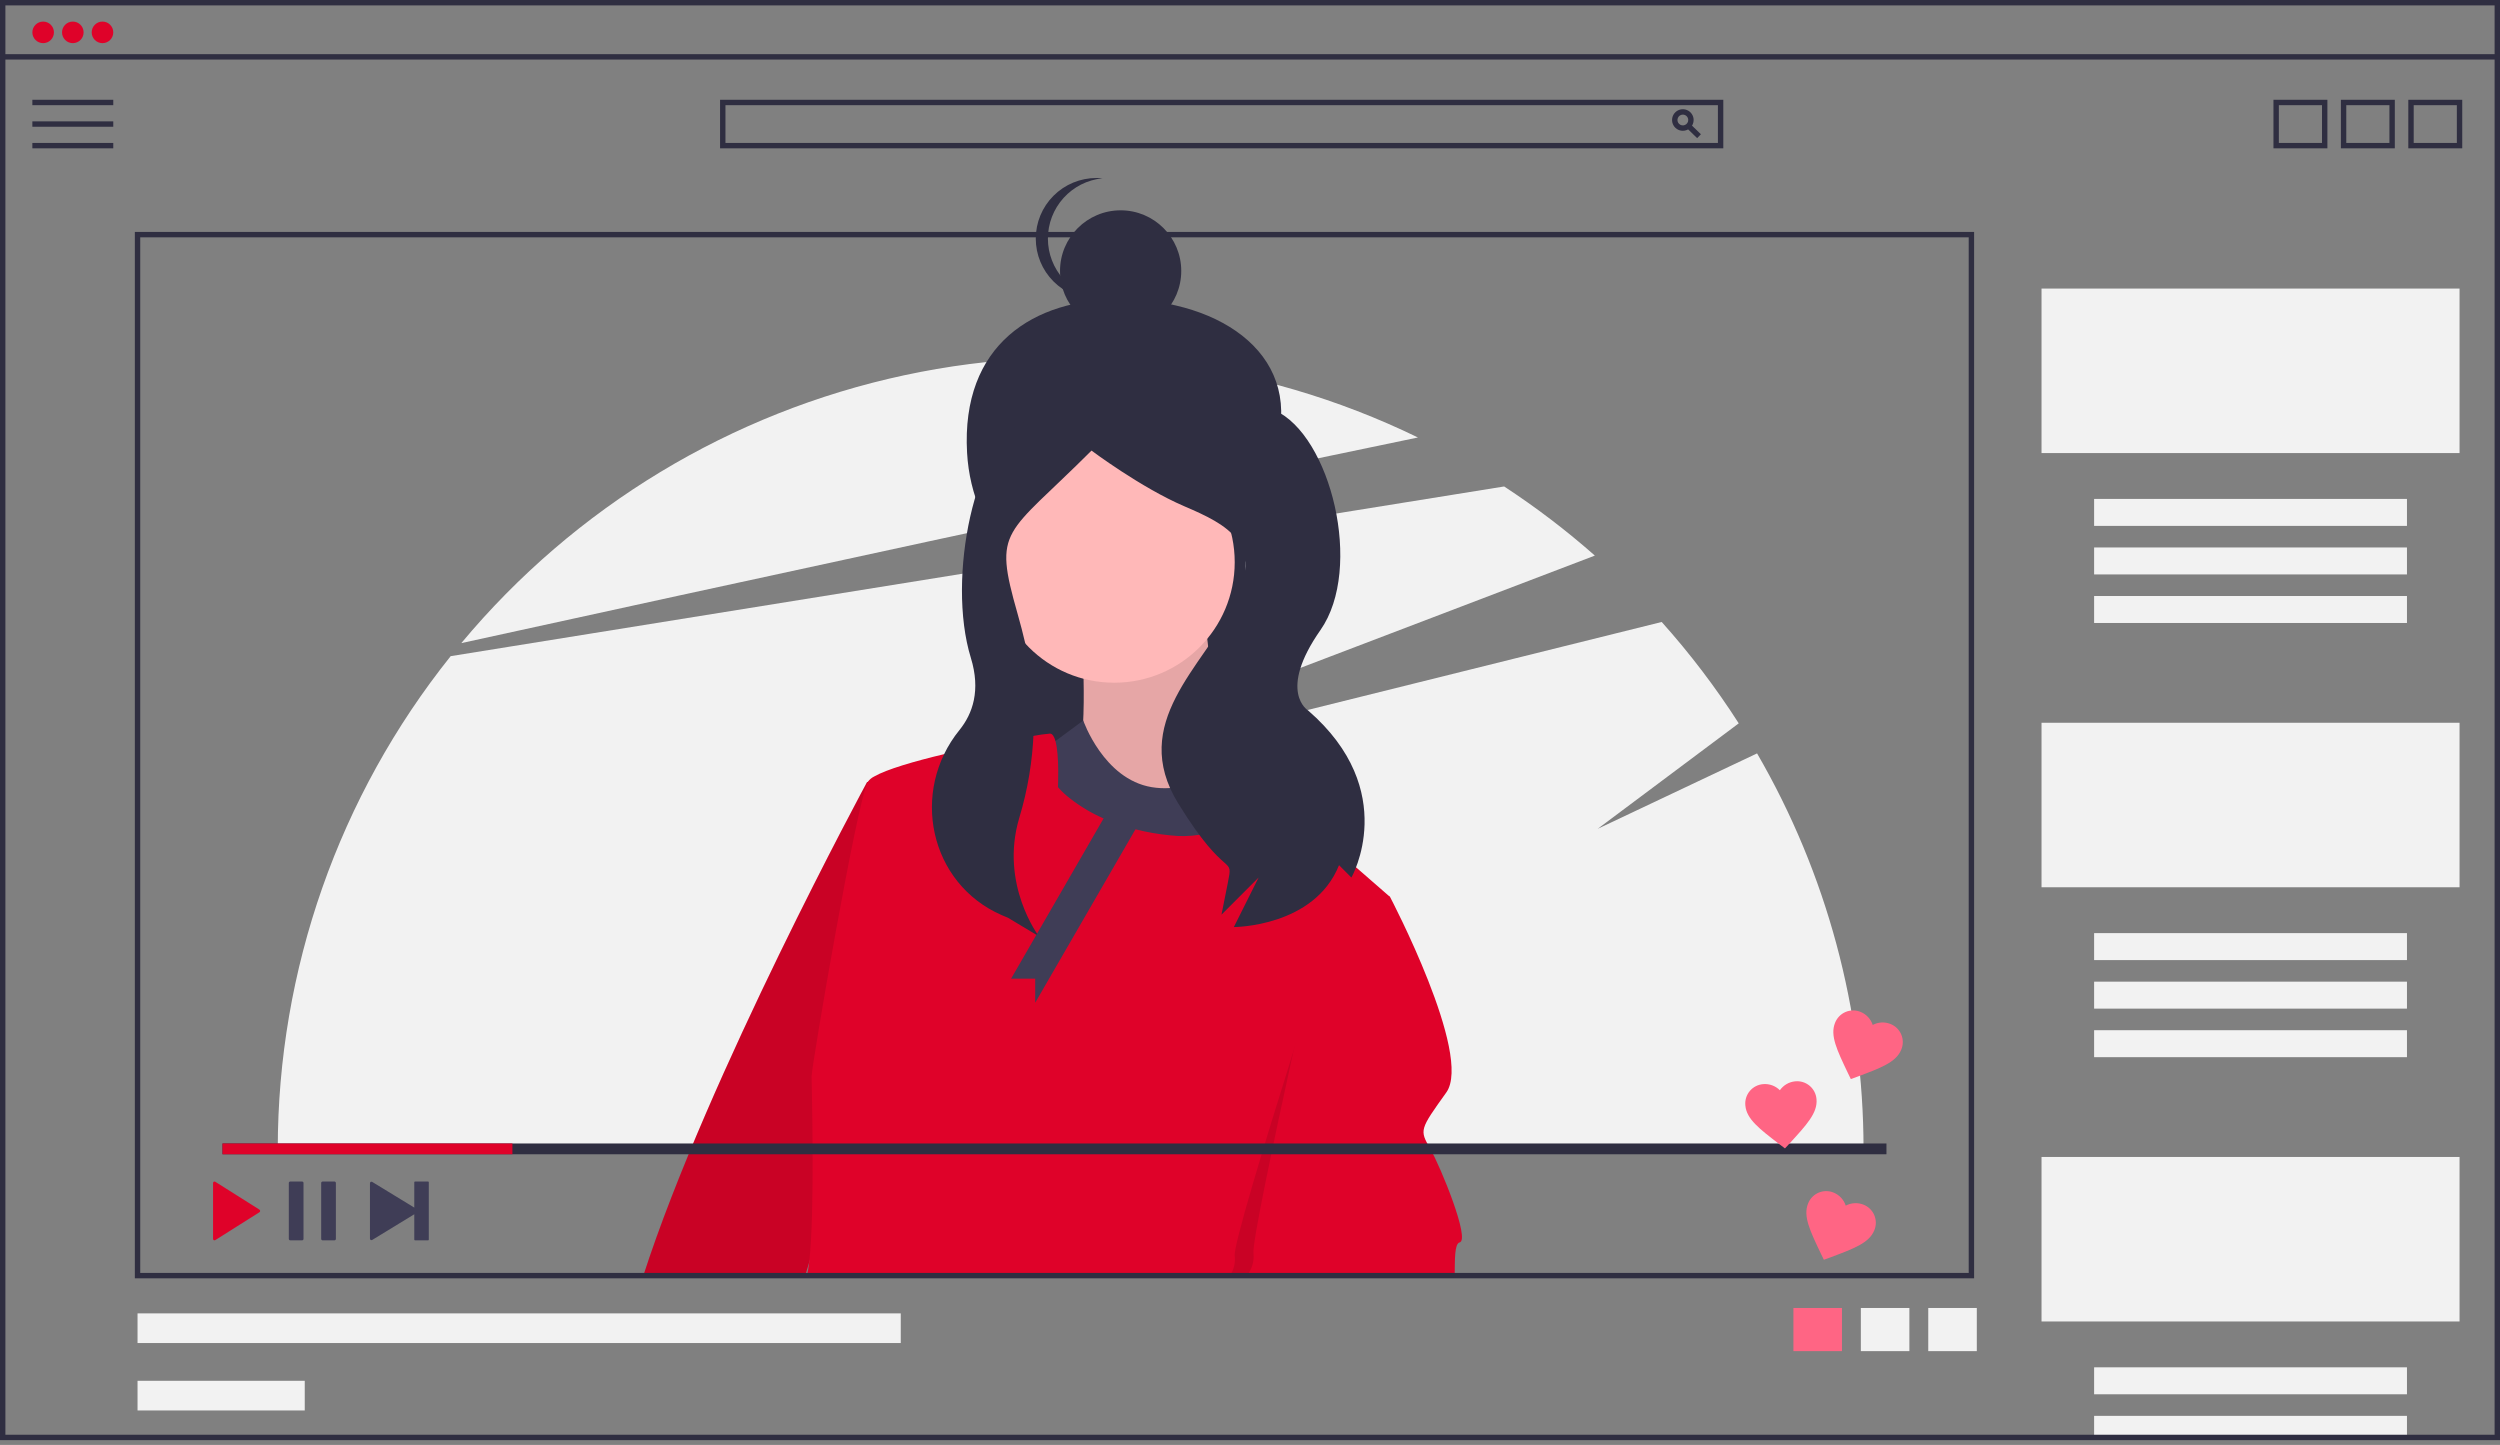 <svg width="436" height="252" viewBox="0 0 436 252" fill="none" xmlns="http://www.w3.org/2000/svg">
<rect x="0" y="0" width="436" height="252" fill="#808080" stroke="none"/>
<g clip-path="url(#clip0)">
<path d="M306.433 131.392L278.631 144.55L303.237 126.151C299.238 119.908 294.746 113.997 289.802 108.472L169.228 138.441L278.141 96.895C273.164 92.503 267.878 88.475 262.325 84.84L78.598 114.433C59.09 138.827 48.456 169.128 48.441 200.362H325.001C324.99 176.139 318.585 152.347 306.433 131.392Z" fill="#F2F2F2"/>
<path d="M247.288 76.296C219.472 62.767 187.925 58.948 157.684 65.449C127.443 71.949 100.252 88.395 80.453 112.159C123.888 102.642 199.513 86.167 247.288 76.296Z" fill="#F2F2F2"/>
<path d="M222.221 78.967C217.488 92.98 210.231 105.748 195.44 105.748C180.649 105.748 169.491 93.734 168.658 78.967C167.593 60.097 180.307 52.107 195.44 52.185C213.316 52.278 227.838 62.337 222.221 78.967Z" fill="#2F2E41"/>
<path d="M217.15 75.404H173.344V139.244H217.15V75.404Z" fill="#2F2E41"/>
<path d="M188.712 112.059C188.712 112.059 190.114 132.142 186.844 135.412C183.575 138.681 215.801 141.483 215.334 137.747C214.867 134.01 208.796 109.724 210.664 104.587C212.532 99.449 188.712 112.059 188.712 112.059Z" fill="#FFB8B8"/>
<path opacity="0.1" d="M188.712 112.059C188.712 112.059 190.114 132.142 186.844 135.412C183.575 138.681 215.801 141.483 215.334 137.747C214.867 134.01 208.796 109.724 210.664 104.587C212.532 99.449 188.712 112.059 188.712 112.059Z" fill="black"/>
<path d="M157.892 163.436L141.11 220.182L140.438 222.468H112.199C123.435 187.687 151.213 136.397 151.213 136.397L155.549 135.414L157.892 163.436Z" fill="#DF0229"/>
<path opacity="0.1" d="M157.892 163.436L141.11 220.182L140.438 222.468H112.199C123.435 187.687 151.213 136.397 151.213 136.397L155.549 135.414L157.892 163.436Z" fill="black"/>
<path d="M194.317 119.065C205.924 119.065 215.334 109.655 215.334 98.048C215.334 86.44 205.924 77.031 194.317 77.031C182.709 77.031 173.3 86.44 173.3 98.048C173.3 109.655 182.709 119.065 194.317 119.065Z" fill="#FFB8B8"/>
<path d="M216.735 131.675C216.735 131.675 209.262 138.681 200.856 137.28C192.449 135.878 188.919 125.655 188.919 125.655L180.773 131.675C180.773 131.675 178.437 148.489 189.179 150.357C199.921 152.225 215.334 152.692 218.603 150.357C221.873 148.022 216.735 131.675 216.735 131.675Z" fill="#3F3D56"/>
<path d="M242.425 156.424L241.084 160.779L222.163 222.468H140.729C140.902 221.715 141.029 220.951 141.11 220.182C142.164 211.401 141.543 189.249 141.543 187.725C141.543 185.853 149.477 139.619 151.354 136.345C151.645 135.949 152.027 135.63 152.469 135.414C154.646 134.163 159.462 132.761 164.655 131.524C164.66 131.52 164.66 131.52 164.664 131.52C167.566 130.814 170.595 130.165 173.342 129.615H173.347C176.042 129.074 178.459 128.632 180.228 128.34C181.181 128.157 182.144 128.024 183.111 127.94C183.544 127.94 183.859 128.453 184.07 129.239C184.781 131.797 184.508 137.277 184.508 137.277C185.139 138.001 185.841 138.66 186.605 139.243C188.401 140.654 190.371 141.828 192.466 142.737C194.262 143.525 196.122 144.159 198.025 144.633H198.03C200.03 145.14 202.066 145.493 204.121 145.691C205.795 145.884 207.488 145.85 209.153 145.592H209.163C214.115 144.774 215.931 141.698 216.777 139.243C216.928 138.796 217.045 138.368 217.149 137.977C217.149 137.973 217.154 137.963 217.154 137.959C217.464 136.759 217.596 135.917 217.925 135.931H217.93C218.781 136.011 229.519 145.216 236.494 151.26C239.805 154.124 242.265 156.287 242.415 156.419L242.425 156.424Z" fill="#DF0229"/>
<path opacity="0.1" d="M241.084 160.779L222.162 222.468H214.491C215.181 221.458 215.48 220.231 215.333 219.016C215.089 217.295 220.417 199.756 225.549 183.435C230.214 168.606 234.716 154.797 234.716 154.797L239.151 156.894C239.151 156.894 239.946 158.395 241.084 160.779Z" fill="black"/>
<path d="M254.568 216.674C253.647 216.904 253.745 219.642 253.694 222.468H217.45C217.891 221.923 218.22 221.295 218.418 220.622C218.617 219.949 218.681 219.243 218.607 218.546C218.367 216.895 221.941 199.873 225.549 183.435C228.385 170.435 231.245 157.797 232.237 153.4C232.482 152.337 232.613 151.763 232.613 151.763L233.041 151.965L233.051 151.97L242.415 156.419L242.424 156.424C242.424 156.424 256.901 183.986 252.236 190.523C247.56 197.061 247.56 197.061 249.428 200.334C251.295 203.598 256.431 216.208 254.568 216.674Z" fill="#DF0229"/>
<path d="M195.439 57.824C201.278 57.824 206.011 53.091 206.011 47.252C206.011 41.413 201.278 36.68 195.439 36.68C189.601 36.68 184.868 41.413 184.868 47.252C184.868 53.091 189.601 57.824 195.439 57.824Z" fill="#2F2E41"/>
<path d="M182.754 41.614C182.754 38.993 183.727 36.466 185.485 34.522C187.243 32.579 189.66 31.358 192.268 31.095C191.92 31.061 191.568 31.042 191.211 31.042C188.407 31.042 185.718 32.156 183.736 34.138C181.753 36.121 180.639 38.81 180.639 41.614C180.639 44.417 181.753 47.106 183.736 49.089C185.718 51.072 188.407 52.185 191.211 52.185C191.568 52.185 191.92 52.166 192.268 52.132C189.66 51.87 187.243 50.648 185.485 48.705C183.727 46.761 182.754 44.234 182.754 41.614Z" fill="#2F2E41"/>
<path d="M187.663 71.568C187.663 71.568 187.443 70.339 178.809 73.577C170.176 76.814 165.001 100.705 169.318 114.735C171.057 120.388 169.642 124.465 167.332 127.317C158.665 138.02 162.077 154.095 174.702 159.599C175.058 159.754 175.422 159.908 175.793 160.059L181.188 163.297C181.188 163.297 174.31 154.246 177.752 142.669C180.742 132.804 181.111 122.331 178.823 112.281C178.428 110.585 177.98 108.838 177.47 107.054C173.154 91.946 175.253 93.691 190.361 78.582C190.361 78.582 198.995 85.057 206.549 88.295C214.103 91.532 220.578 94.77 215.182 105.562C209.786 116.353 196.836 126.066 205.47 140.095C214.103 154.124 215.182 148.728 214.103 154.124L213.024 159.52L219.499 153.045L215.182 161.678C215.182 161.678 229.211 161.678 233.528 150.887L235.686 153.045C235.686 153.045 244.32 137.937 228.132 123.907C228.132 123.907 222.736 120.67 230.29 109.878C237.845 99.087 232.043 75.885 222.33 71.568C212.618 67.251 187.663 71.568 187.663 71.568Z" fill="#2F2E41"/>
<path d="M194.317 139.529L176.336 170.674H180.539V174.877L200.975 139.529H194.317Z" fill="#3F3D56"/>
<path d="M428.945 201.773H356.043V230.464H428.945V201.773Z" fill="#F2F2F2"/>
<path d="M419.774 238.46H365.215V243.163H419.774V238.46Z" fill="#F2F2F2"/>
<path d="M419.774 246.926H365.215V250.688H419.774V246.926Z" fill="#F2F2F2"/>
<path d="M7.525 7.525C8.564 7.525 9.407 6.683 9.407 5.644C9.407 4.605 8.564 3.763 7.525 3.763C6.486 3.763 5.644 4.605 5.644 5.644C5.644 6.683 6.486 7.525 7.525 7.525Z" fill="#DF0229"/>
<path d="M12.699 7.525C13.738 7.525 14.581 6.683 14.581 5.644C14.581 4.605 13.738 3.763 12.699 3.763C11.66 3.763 10.818 4.605 10.818 5.644C10.818 6.683 11.66 7.525 12.699 7.525Z" fill="#DF0229"/>
<path d="M17.873 7.525C18.912 7.525 19.754 6.683 19.754 5.644C19.754 4.605 18.912 3.763 17.873 3.763C16.834 3.763 15.992 4.605 15.992 5.644C15.992 6.683 16.834 7.525 17.873 7.525Z" fill="#DF0229"/>
<path d="M436 251.159H0V0H436V251.159ZM0.941 250.218H435.059V0.941H0.941V250.218Z" fill="#2F2E41"/>
<path d="M435.53 9.447H0.47V10.388H435.53V9.447Z" fill="#2F2E41"/>
<path d="M19.754 17.402H5.644V18.343H19.754V17.402Z" fill="#2F2E41"/>
<path d="M19.754 21.165H5.644V22.106H19.754V21.165Z" fill="#2F2E41"/>
<path d="M19.754 24.928H5.644V25.868H19.754V24.928Z" fill="#2F2E41"/>
<path d="M300.544 25.868H125.579V17.402H300.544V25.868ZM126.52 24.928H299.603V18.343H126.52V24.928Z" fill="#2F2E41"/>
<path d="M293.489 22.811C293.117 22.811 292.753 22.701 292.444 22.494C292.134 22.288 291.893 21.994 291.751 21.65C291.608 21.306 291.571 20.928 291.644 20.563C291.716 20.198 291.895 19.863 292.158 19.6C292.422 19.337 292.757 19.157 293.122 19.085C293.487 19.012 293.865 19.049 294.209 19.192C294.553 19.334 294.846 19.575 295.053 19.885C295.26 20.194 295.37 20.558 295.37 20.93C295.37 21.429 295.171 21.907 294.818 22.26C294.466 22.612 293.988 22.811 293.489 22.811ZM293.489 19.989C293.303 19.989 293.121 20.044 292.966 20.148C292.811 20.251 292.691 20.398 292.62 20.57C292.548 20.742 292.53 20.931 292.566 21.113C292.602 21.296 292.692 21.463 292.824 21.595C292.955 21.727 293.123 21.816 293.305 21.852C293.488 21.889 293.677 21.87 293.849 21.799C294.021 21.728 294.168 21.607 294.271 21.453C294.374 21.298 294.429 21.116 294.429 20.93C294.429 20.68 294.33 20.441 294.154 20.265C293.977 20.089 293.738 19.989 293.489 19.989Z" fill="#2F2E41"/>
<path d="M294.785 21.616L294.13 22.291L295.983 24.09L296.638 23.414L294.785 21.616Z" fill="#2F2E41"/>
<path d="M405.898 25.868H396.492V17.402H405.898V25.868ZM397.432 24.928H404.958V18.343H397.432V24.928Z" fill="#2F2E41"/>
<path d="M417.657 25.868H408.25V17.402H417.657V25.868ZM409.191 24.928H416.716V18.343H409.191V24.928Z" fill="#2F2E41"/>
<path d="M429.415 25.868H420.008V17.402H429.415V25.868ZM420.949 24.928H428.474V18.343H420.949V24.928Z" fill="#2F2E41"/>
<path d="M321.238 228.112H312.772V235.638H321.238V228.112Z" fill="#FF6584"/>
<path d="M332.997 228.112H324.531V235.638H332.997V228.112Z" fill="#F2F2F2"/>
<path d="M344.755 228.112H336.289V235.638H344.755V228.112Z" fill="#F2F2F2"/>
<path d="M344.285 222.939H23.517V40.449H344.285V222.939ZM24.457 221.998H343.344V41.39H24.457V221.998Z" fill="#2F2E41"/>
<path d="M72.25 206.183V210.602L64.909 206.122C64.87 206.099 64.826 206.087 64.781 206.087C64.735 206.086 64.691 206.098 64.651 206.121C64.612 206.143 64.579 206.175 64.556 206.215C64.534 206.254 64.522 206.298 64.522 206.344V216.028C64.522 216.073 64.534 216.118 64.556 216.157C64.579 216.196 64.612 216.229 64.651 216.251C64.691 216.274 64.735 216.285 64.781 216.285C64.826 216.285 64.87 216.272 64.909 216.249L72.25 211.769V216.188C72.25 216.222 72.264 216.255 72.288 216.279C72.312 216.303 72.344 216.317 72.378 216.317H74.655C74.689 216.317 74.722 216.303 74.746 216.279C74.77 216.255 74.783 216.222 74.783 216.188V206.183C74.783 206.149 74.77 206.117 74.746 206.093C74.722 206.069 74.689 206.055 74.655 206.055H72.378C72.344 206.055 72.312 206.069 72.288 206.093C72.264 206.117 72.25 206.149 72.25 206.183Z" fill="#3F3D56"/>
<path d="M52.674 216.317H50.628C50.594 216.317 50.561 216.311 50.529 216.298C50.498 216.285 50.469 216.266 50.445 216.242C50.421 216.219 50.402 216.19 50.389 216.159C50.376 216.128 50.369 216.094 50.369 216.06V206.311C50.369 206.278 50.376 206.244 50.389 206.213C50.402 206.182 50.421 206.153 50.445 206.129C50.469 206.106 50.498 206.087 50.529 206.074C50.561 206.061 50.594 206.055 50.628 206.055H52.674C52.708 206.055 52.742 206.061 52.773 206.074C52.805 206.087 52.833 206.106 52.857 206.129C52.882 206.153 52.901 206.182 52.914 206.213C52.927 206.244 52.934 206.278 52.934 206.311V216.06C52.934 216.094 52.927 216.128 52.914 216.159C52.901 216.19 52.882 216.219 52.857 216.242C52.833 216.266 52.805 216.285 52.773 216.298C52.742 216.311 52.708 216.317 52.674 216.317ZM58.318 216.317H56.272C56.239 216.317 56.205 216.311 56.173 216.298C56.142 216.285 56.114 216.266 56.089 216.242C56.065 216.219 56.046 216.19 56.033 216.159C56.02 216.128 56.013 216.094 56.013 216.06V206.311C56.013 206.278 56.02 206.244 56.033 206.213C56.046 206.182 56.065 206.153 56.089 206.129C56.114 206.106 56.142 206.087 56.173 206.074C56.205 206.061 56.239 206.055 56.272 206.055H58.318C58.352 206.055 58.386 206.061 58.417 206.074C58.449 206.087 58.477 206.106 58.501 206.129C58.526 206.153 58.545 206.182 58.558 206.213C58.571 206.244 58.578 206.278 58.578 206.311V216.06C58.578 216.094 58.571 216.128 58.558 216.159C58.545 216.19 58.526 216.219 58.501 216.242C58.477 216.266 58.449 216.285 58.417 216.298C58.386 216.311 58.352 216.317 58.318 216.317Z" fill="#3F3D56"/>
<path d="M37.157 206.321V216.051C37.154 216.096 37.164 216.141 37.185 216.181C37.206 216.221 37.237 216.254 37.276 216.278C37.314 216.302 37.358 216.314 37.403 216.315C37.448 216.316 37.493 216.304 37.532 216.282L45.244 211.417C45.282 211.392 45.313 211.358 45.334 211.318C45.356 211.278 45.367 211.233 45.367 211.188C45.367 211.142 45.356 211.098 45.334 211.058C45.313 211.018 45.282 210.983 45.244 210.958L37.532 206.094C37.493 206.07 37.449 206.058 37.404 206.058C37.358 206.058 37.314 206.071 37.276 206.094C37.237 206.118 37.206 206.151 37.185 206.191C37.164 206.231 37.154 206.276 37.157 206.321Z" fill="#DF0229"/>
<path d="M328.999 199.422H38.802V201.303H328.999V199.422Z" fill="#2F2E41"/>
<path d="M89.363 199.422H38.802V201.303H89.363V199.422Z" fill="#DF0229"/>
<path d="M157.091 229.053H23.987V234.226H157.091V229.053Z" fill="#F2F2F2"/>
<path d="M53.148 240.811H23.987V245.985H53.148V240.811Z" fill="#F2F2F2"/>
<path d="M428.945 50.326H356.043V79.016H428.945V50.326Z" fill="#F2F2F2"/>
<path d="M419.774 87.012H365.215V91.715H419.774V87.012Z" fill="#F2F2F2"/>
<path d="M419.774 95.478H365.215V100.181H419.774V95.478Z" fill="#F2F2F2"/>
<path d="M419.774 103.944H365.215V108.647H419.774V103.944Z" fill="#F2F2F2"/>
<path d="M428.945 126.05H356.043V154.74H428.945V126.05Z" fill="#F2F2F2"/>
<path d="M419.774 162.736H365.215V167.439H419.774V162.736Z" fill="#F2F2F2"/>
<path d="M419.774 171.202H365.215V175.905H419.774V171.202Z" fill="#F2F2F2"/>
<path d="M419.774 179.668H365.215V184.371H419.774V179.668Z" fill="#F2F2F2"/>
<path d="M311.296 200.282L310.326 199.549C306.873 196.895 304.597 195.175 304.39 192.803C304.342 192.353 304.386 191.897 304.518 191.464C304.649 191.03 304.867 190.627 305.157 190.279C305.447 189.931 305.804 189.645 306.207 189.438C306.61 189.23 307.05 189.106 307.502 189.071C308.035 189.027 308.571 189.1 309.073 189.284C309.575 189.469 310.031 189.76 310.409 190.138C310.716 189.7 311.114 189.334 311.576 189.065C312.039 188.797 312.554 188.632 313.087 188.583C313.537 188.538 313.993 188.584 314.425 188.719C314.858 188.853 315.26 189.073 315.606 189.365C315.952 189.658 316.236 190.016 316.441 190.42C316.646 190.824 316.768 191.266 316.8 191.718C317.007 194.09 315.064 196.178 312.125 199.392L311.296 200.282Z" fill="#FF6584"/>
<path d="M322.786 188.191L322.254 187.097C320.384 183.165 319.136 180.599 320.028 178.391C320.191 177.968 320.436 177.582 320.751 177.256C321.065 176.929 321.442 176.669 321.858 176.491C322.275 176.313 322.723 176.22 323.176 176.218C323.629 176.216 324.078 176.305 324.496 176.479C324.991 176.682 325.435 176.991 325.799 177.383C326.163 177.775 326.437 178.241 326.602 178.75C327.074 178.499 327.595 178.353 328.129 178.324C328.663 178.295 329.197 178.382 329.694 178.58C330.116 178.745 330.5 178.993 330.825 179.309C331.149 179.625 331.407 180.003 331.583 180.421C331.759 180.839 331.849 181.287 331.848 181.74C331.847 182.193 331.756 182.642 331.578 183.059C330.686 185.267 328.007 186.245 323.929 187.774L322.786 188.191Z" fill="#FF6584"/>
<path d="M318.083 219.703L317.551 218.61C315.68 214.677 314.433 212.111 315.325 209.904C315.488 209.481 315.733 209.095 316.048 208.768C316.362 208.442 316.738 208.182 317.155 208.003C317.572 207.825 318.02 207.732 318.473 207.73C318.926 207.728 319.375 207.817 319.793 207.992C320.288 208.195 320.732 208.503 321.096 208.895C321.459 209.287 321.733 209.754 321.899 210.262C322.371 210.011 322.892 209.866 323.426 209.837C323.96 209.807 324.494 209.894 324.99 210.092C325.412 210.257 325.797 210.505 326.122 210.821C326.446 211.138 326.704 211.516 326.88 211.933C327.055 212.351 327.146 212.8 327.145 213.253C327.144 213.706 327.052 214.154 326.875 214.571C325.983 216.779 323.303 217.758 319.226 219.286L318.083 219.703Z" fill="#FF6584"/>
</g>
<defs>
<clipPath id="clip0">
<rect width="436" height="251.159" fill="white"/>
</clipPath>
</defs>
</svg>
